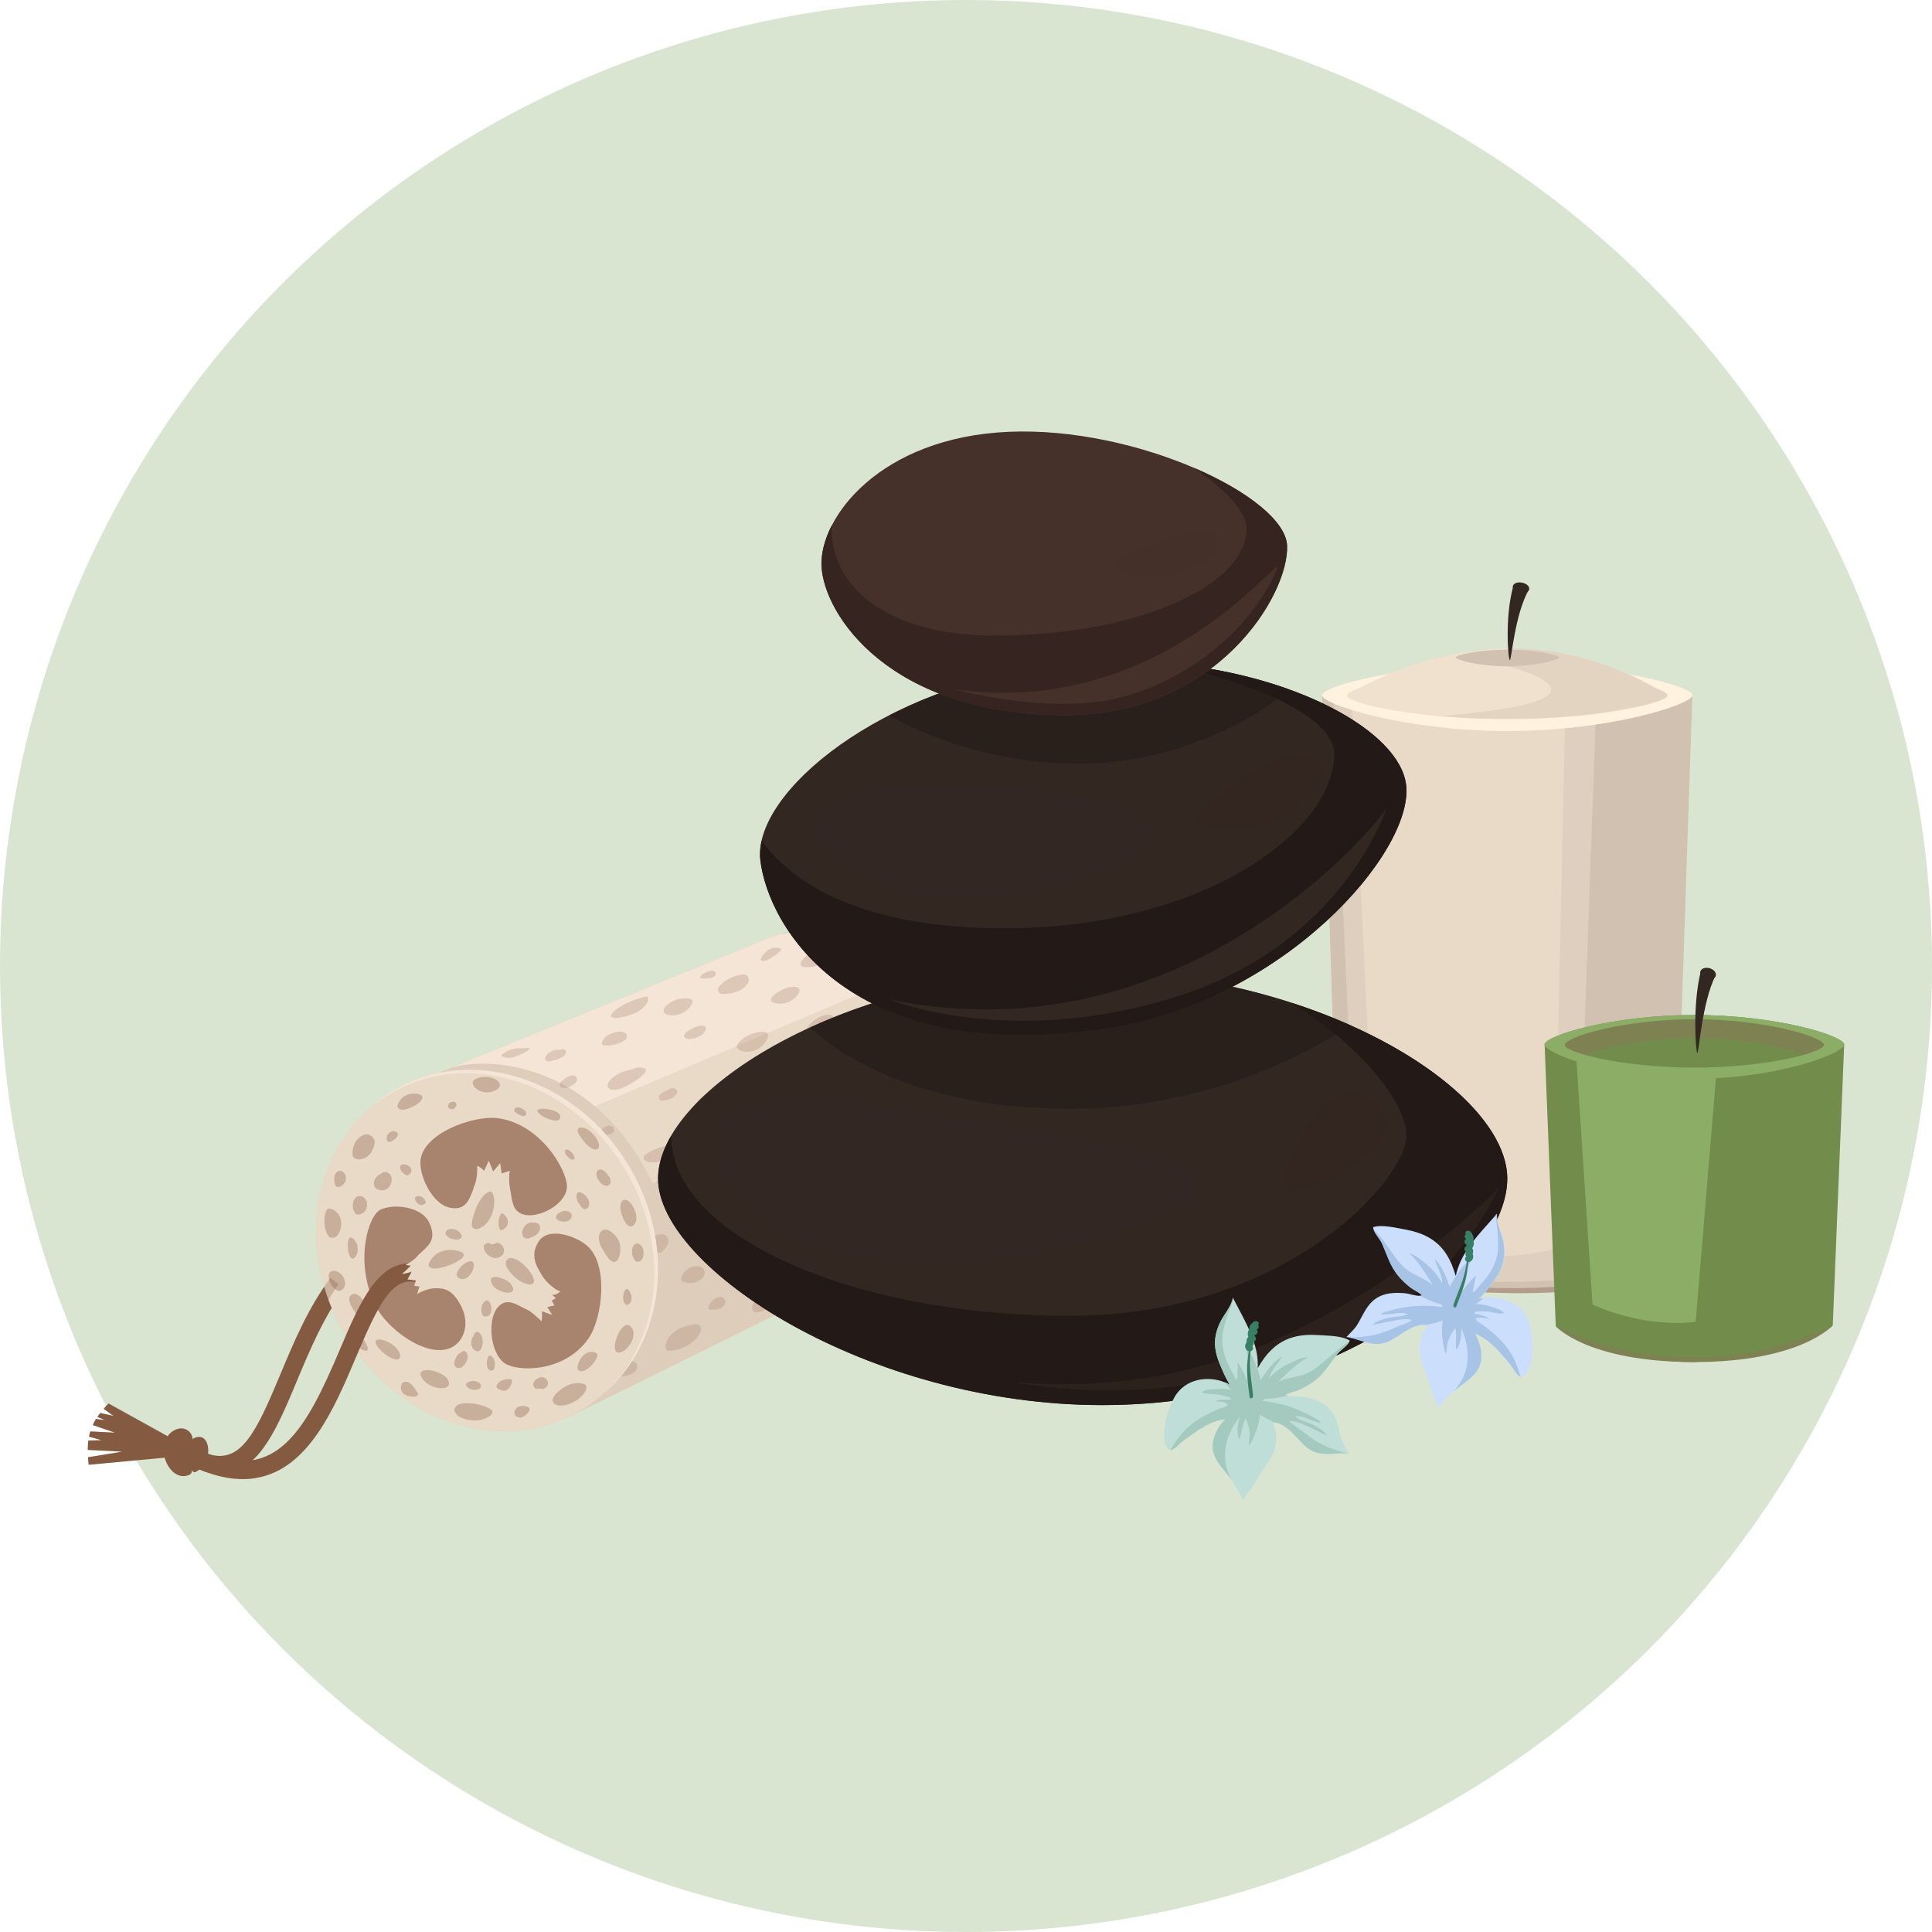 <?xml version="1.0" encoding="UTF-8"?>
<svg xmlns="http://www.w3.org/2000/svg" viewBox="0 0 220 220">
  <defs>
    <style>
      .cls-1, .cls-2, .cls-3 {
        opacity: .6;
      }

      .cls-1, .cls-4, .cls-3, .cls-5, .cls-6 {
        mix-blend-mode: screen;
      }

      .cls-1, .cls-7, .cls-5 {
        fill: #332722;
      }

      .cls-8 {
        fill: #a8846f;
      }

      .cls-2, .cls-9 {
        fill: #231a17;
      }

      .cls-10, .cls-11 {
        fill: #fff2de;
      }

      .cls-4, .cls-12 {
        fill: #845b41;
      }

      .cls-4, .cls-13, .cls-11 {
        opacity: .3;
      }

      .cls-14 {
        opacity: .5;
      }

      .cls-15 {
        fill: #e9dac8;
      }

      .cls-16 {
        fill: #ddcdba;
      }

      .cls-17 {
        isolation: isolate;
      }

      .cls-18 {
        fill: #c0ded8;
      }

      .cls-19 {
        fill: #8cad66;
      }

      .cls-20 {
        fill: #35241f;
      }

      .cls-21 {
        fill: #f4e5d7;
      }

      .cls-22, .cls-5, .cls-6 {
        opacity: .4;
      }

      .cls-23 {
        fill: #a4c9bf;
      }

      .cls-24 {
        fill: #7e8252;
      }

      .cls-25 {
        fill: #cbdffd;
      }

      .cls-3, .cls-6, .cls-26 {
        fill: #45312a;
      }

      .cls-27 {
        fill: #efe1ce;
      }

      .cls-28 {
        fill: #718c4b;
      }

      .cls-29 {
        fill: #d1c1b0;
      }

      .cls-30 {
        fill: #a7c3e5;
      }

      .cls-31 {
        fill: #d9e5d1;
      }

      .cls-32 {
        fill: #b29c8a;
      }

      .cls-33 {
        fill: #377f65;
      }
    </style>
  </defs>
  <g class="cls-17">
    <g id="Layer_2" data-name="Layer 2">
      <g id="_2" data-name="2">
        <g>
          <circle class="cls-31" cx="110" cy="110" r="110"/>
          <g>
            <g>
              <path class="cls-29" d="m192.71,79.16h-42.15s2.1,65.17,2.1,65.18c0,.62,7.84,2.75,18.94,2.75s18.71-2.08,18.92-2.73l2.19-65.2Z"/>
              <path class="cls-11" d="m151.88,79.78l2.87,64.31s10,2.88,24.66,1.51l2.32-64.54s-16.8,1.41-29.85-1.27Z"/>
              <path class="cls-27" d="m192.71,79.16c0,1.05-9.44,4.08-21.08,4.08s-21.08-3.03-21.08-4.08,9.44-3.53,21.08-3.53,21.08,2.48,21.08,3.53Z"/>
              <path class="cls-10" d="m171.63,75.63c-11.64,0-21.08,2.48-21.08,3.53s9.44,4.08,21.08,4.08,21.08-3.03,21.08-4.08-9.44-3.53-21.08-3.53Zm0,6.28c-10.08,0-18.24-1.8-18.24-2.71s8.17-3.06,18.24-3.06,18.24,2.15,18.24,3.06-8.17,2.71-18.24,2.71Z"/>
              <path class="cls-27" d="m153.39,79.2s8.13-5.36,18.58-5.36,17.9,5.36,17.9,5.36h-36.49Z"/>
              <g class="cls-22">
                <path class="cls-29" d="m189.88,79.2s.05-.26-.73-.57c-1.61-.74-7.93-4.79-17.17-4.79-.1,0-.19,0-.29,0l-.05,2.02s15.3,3.84-7.72,5.68c3.58.33,10.34.5,15.98-.07,3.65-.37,10.01-1.51,9.99-2.29Z"/>
              </g>
              <path class="cls-29" d="m177.52,74.86c0,.26-2.63,1.02-5.88,1.02s-5.88-.75-5.88-1.02,2.63-.88,5.88-.88,5.88.62,5.88.88Z"/>
              <g>
                <path class="cls-7" d="m174.07,67.18c-1.59,2.84-1.95,7.98-2.14,7.98s-.61-4.95.41-8.48l1.73.49Z"/>
                <path class="cls-7" d="m174.12,67.15c-.1.31-.59.47-1.1.35s-.84-.47-.74-.79.59-.47,1.1-.35c.51.12.84.47.74.79Z"/>
              </g>
              <path class="cls-11" d="m171.63,83.24c-7.39,0-13.89-1.22-17.65-2.38h0l2.87,60.02s9.96,3.82,20.04,1.39l1.31-59.35h0c-2.07.2-4.28.32-6.57.32Z"/>
              <path class="cls-32" d="m152.66,144.34s18.89,5.27,37.87,0c0,0-3.87,2.97-18.1,2.92-17.89-.3-19.77-2.92-19.77-2.92Z"/>
            </g>
            <g>
              <path class="cls-28" d="m210,118.95h-34.11s1.26,32.07,1.27,32.09c.28.26,6.77,4.07,15.76,4.07,12.6-.85,15.78-4.18,15.78-4.18l1.3-31.97Z"/>
              <path class="cls-28" d="m176.96,119.89l1.9,30.6s8.52,4.41,20.38,2.31l1.88-30.96s-13.6,2.17-24.16-1.95Z"/>
              <path class="cls-24" d="m210,118.95c0,1-7.64,3.89-17.06,3.89s-17.06-2.89-17.06-3.89,7.64-3.37,17.06-3.37,17.06,2.37,17.06,3.37Z"/>
              <path class="cls-28" d="m192.94,122.84c5.59,0,10.52-1.13,13.44-2.22-1.51-.96-6.94-2.42-13.44-2.42s-11.94,1.46-13.44,2.42c2.92,1.09,7.85,2.22,13.44,2.22Z"/>
              <path class="cls-19" d="m192.94,115.58c-9.42,0-17.06,2.37-17.06,3.37s7.64,3.89,17.06,3.89,17.06-2.89,17.06-3.89-7.64-3.37-17.06-3.37Zm0,5.99c-8.15,0-14.76-1.72-14.76-2.59s6.61-2.92,14.76-2.92,14.76,2.05,14.76,2.92-6.61,2.59-14.76,2.59Z"/>
              <path class="cls-28" d="m197.7,119.82c0,.25-2.13.97-4.76.97s-4.76-.72-4.76-.97,2.13-.84,4.76-.84,4.76.59,4.76.84Z"/>
              <path class="cls-7" d="m195.32,111.14c-1.52,3.11-1.86,8.75-2.04,8.75s-.58-5.42.39-9.29l1.65.54Z"/>
              <path class="cls-7" d="m195.38,111.11c-.09.34-.56.51-1.05.38-.48-.13-.8-.52-.71-.86.09-.34.56-.51,1.05-.38.48.13.8.52.71.86Z"/>
              <path class="cls-19" d="m179.52,120.86l1.82,27.68s5.41,2.7,11.75,1.98l2.31-27.75-15.88-1.91Z"/>
              <path class="cls-24" d="m177.16,151.03s14.68,8.02,31.54-.11c0,0-3.62,4.18-15.78,4.18s-15.76-4.07-15.76-4.07Z"/>
            </g>
            <g>
              <path class="cls-16" d="m110.44,115.36c-5.34-9.32-15.83-11.96-24.2-7.99-.64.25-40.76,16.51-42.04,17.29-8.71,5.36-10.82,17.73-4.73,27.63,5.79,9.41,16.9,13.2,25.46,8.97.64-.27,39.61-19.53,40.63-20.15,8.55-5.26,10.04-16.73,4.88-25.74Z"/>
              <path class="cls-15" d="m88.7,106.41c-.83.26-1.66.58-2.46.96-.41.16-22.62,9.2-34.8,14.2,4.85-1.43,16.52-.16,22.89,13.18l36.93-15.93s-4.75-15.54-22.57-12.41Z"/>
              <path class="cls-21" d="m88.7,106.41c-.83.26-1.66.58-2.46.96-.41.16-22.62,9.2-34.8,14.2,3.44-1.01,10.33-.66,16.31,4.4,11.07-4.7,25.76-10.94,37.43-15.89-3.49-2.88-8.76-5.03-16.48-3.67Z"/>
              <g class="cls-13">
                <path class="cls-8" d="m75.77,153.4c.13-1.6,1.71-2.35,3.14-2.58.42-.07.82-.09.91.48.1.62-1.12,2.14-3.03,2.46-.23.04-.57.1-.78.04-.1-.07-.21-.22-.24-.39Z"/>
                <path class="cls-8" d="m80.8,149.14c-.09-.03-.12-.11-.14-.19-.07-.4.66-1.16,1.19-1.24.56-.09.69.19.73.45.09.56-.47.87-1.02.96-.25.04-.51.04-.76.02Z"/>
                <path class="cls-8" d="m85.78,149.26c-.08-.06-.12-.14-.14-.23-.1-.62,1.04-2.17,2.17-2.36.65-.11,1.14.29,1.21.7.15.88-1.63,1.88-2.72,2.06-.05,0-.1.02-.15.02-.08.01-.26-.04-.37-.19Z"/>
                <path class="cls-8" d="m83.94,145.14c-.1-.59-.03-1.14.82-1.28.3-.05.63-.03.68.27.08.47-.64,1.07-.99,1.13-.18.03-.36-.02-.5-.12Z"/>
                <path class="cls-8" d="m77.59,145.82c-.13-.77.73-1.51,1.46-1.63.49-.08,1.1.1,1.18.59.12.7-.65,1.19-1.33,1.3-.46.08-.94,0-1.31-.26Z"/>
                <path class="cls-8" d="m86.28,141.28c-.22-.37,1.25-1.23,2-1.36,1.89-.31-1.38,2.41-2,1.36Z"/>
                <path class="cls-8" d="m90.44,144.37c-.16-.95.72-1.58,1.58-1.73.64-.11,1.24-.08,1.34.56.07.41-.82,1.51-1.94,1.7-.07.01-.13.02-.2.02-.35-.03-.64-.24-.78-.56Z"/>
                <path class="cls-8" d="m96.2,143.5c-.24-.69,1.14-1.67,2.09-1.83.47-.08.51-.04.73.25.02.03.03.06.04.09.21,1.25-2.58,2.28-2.86,1.49Z"/>
                <path class="cls-8" d="m95.33,137.04c-.02-.11-.07-.22-.09-.33-.07-.43.44-1.15,1.64-1.35.7-.12,1.08-.21,1.19.45.05.3-.6,1.09-1.67,1.27-.36.06-.73.05-1.08-.05Z"/>
                <path class="cls-8" d="m101.57,139.27c.35-.64,1.02-1.14,1.75-1.27.9-.15,1.08.18,1.14.56.2,1.21-1.17,2.14-2.2,2.31-.58.1-1.31-.47-1.37-.79-.06-.35.29-.76.54-.8.04,0,.08,0,.13,0Z"/>
                <path class="cls-8" d="m97.69,139.02c.22-.5.67-.89,1.19-.98.19-.03.39-.01.45.37.05.32-.34.95-.92,1.05-.1.02-.2.02-.31,0-.18-.06-.37-.19-.42-.44Z"/>
                <path class="cls-8" d="m104.65,134.14c.29-.47.79-.81,1.33-.9.54-.09,1.24.07,1.33.63.11.65-.54,1.19-1.21,1.3-.81.14-1.45-.36-1.53-.85-.01-.06,0-.13.08-.18Z"/>
                <path class="cls-8" d="m106.57,136.9c.85-1.19,1.99-1.01,2.13-.18.09.53-.66,1.06-1.13,1.14-.43.07-.98-.18-1.05-.6-.02-.11,0-.23.05-.36Z"/>
                <path class="cls-8" d="m109.21,132.19c.37-.83,1.37-1,2.12-1.12.31-.05.38.16.43.42.15.93-.52,1.76-1.36,1.9-.8.13-1.03-.19-1.13-.81-.02-.13-.04-.26-.06-.38Z"/>
                <path class="cls-8" d="m91.33,137.62c-.06,0-.23-.07-.26-.2-.04-.26.27-.72.76-.8.14-.02.28-.03.4-.05.61-.1.92.75-.91,1.05Z"/>
                <path class="cls-8" d="m107.42,130.17c.12-.02.34.18.39.46.03.2.02.45-.66.56-.67.11-1.11-.79.27-1.02Z"/>
                <path class="cls-8" d="m99.51,132.52c.09-.84,1.04-1.3,1.78-1.42.67-.11,1.02.17,1.11.7.12.71-1.11,1.27-1.82,1.38-.53.09-.97.1-1.06-.42-.01-.08-.02-.16,0-.24Z"/>
                <path class="cls-8" d="m77.67,137.03c-.43.07-.81.5-.77.7.07.39.88.31,1.28.24.96-.16,1.4-.81,1.34-1.15-.05-.28-.6-.3-.88-.25-.34.06-.68.21-.96.45Z"/>
                <path class="cls-8" d="m86.96,133.74c-.42.07-.7.61-.65.91.08.46.6.43,1.07.35.95-.16,1.49-.86,1.44-1.12-.06-.38-.62-.39-1-.33-.28.05-.57.14-.86.19Z"/>
                <path class="cls-8" d="m95.35,128.47c1.48-.25,1.62,2.08-1.49,2.6-2.95.49-.79-2.22,1.49-2.6Z"/>
                <path class="cls-8" d="m104.77,125.73c.9-.15.47.82-.28.95-1.41.23-.42-.83.28-.95Z"/>
                <path class="cls-8" d="m112.22,122.74c.14.83-.69,1.38-1.51,1.52-.26.04-.52.05-.76.02-2.29-.71,2.03-3.04,2.28-1.54Z"/>
                <path class="cls-8" d="m105.54,121.29c-.18-.42.94-1.17,1.41-1.25.33-.05.56.18.62.51.11.65-1.69,1.51-2.02.75Z"/>
                <path class="cls-8" d="m97.42,123.02c-.31.26-1.04.66-.97,1.07.06.35.63.27.99.21.39-.06,1.51-.52,1.45-.86-.05-.29-.07-.61-.99-.46-.36.06-.72.19-1.01.47l.53-.43Z"/>
                <path class="cls-8" d="m87.52,127.32c-.33.28-.87.6-.78,1.12.07.45.62.43,1.06.35,1.93-.32,3.6-2.42.99-1.99-.45.07-.88.28-1.27.51Z"/>
                <path class="cls-8" d="m81.34,134.09c.28-.05,1.5-.58,1.46-.85-.24-1.46-3.85,1.25-1.46.85Z"/>
                <path class="cls-8" d="m74.76,130.81c-.43.15-1.54.65-1.47,1.09,0,.03.02.06.04.09.22.41,1.1.41,1.56.34.8-.13,2.33-.99,2.24-1.53-.07-.39-.93-.37-1.32-.3-.36.06-.71.18-1.05.31Z"/>
                <path class="cls-8" d="m79.14,126.32c-.54-.42,1.39-2.18,2.67-2.39.72-.12,1.22-.18,1.36.67.17,1.04-3.32,2.27-4.03,1.72Z"/>
                <path class="cls-8" d="m88.04,123.25c-.25-.47,1.13-1.21,1.79-1.32.57-.09.67.11.7.3.18,1.06-2.25,1.49-2.49,1.03Z"/>
                <path class="cls-8" d="m97.6,118.46c-.45-.96,1.53-1.8,2.62-1.98.57-.09,1.67-.06,1.76.51.12.74-.68,1.89-2.36,2.17-.75.13-1.51-.03-2.02-.7Z"/>
                <path class="cls-8" d="m104.43,112.42c.52-.09,1.26,0,1.35.51.07.45-.91.97-1.43,1.05-1.64.27-1.9-1.23.08-1.56Z"/>
                <path class="cls-8" d="m93.96,115.59c1.84-.31,1.02,1.75-.72,2.04-2.88.48-.61-1.82.72-2.04Z"/>
                <path class="cls-8" d="m97.6,111.79c-.08-.49,1.3-1.01,1.79-1.09.55-.09,1.03.02,1.12.53,0,.02,0,.05,0,.07.02.59-.92,1.21-1.78,1.36-.58.1-1.02-.06-1.13-.72,0-.05,0-.1,0-.15Z"/>
                <path class="cls-8" d="m99.06,107.69c-1.35.22-1.84,1.23-1.07,1.1.32-.05.65-.08.96-.13.59-.1,1.37-.35,1.27-.95-.04-.22-.5-.19-.72-.15-.15.03-.3.07-.44.13Z"/>
                <path class="cls-8" d="m84.08,119.51c-.08-.11-.16-.22-.18-.33-.05-.31.86-1.37,2.42-1.63.45-.08,1.05-.18,1.13.28.09.56-.74,1.71-1.97,1.91-.47.08-.96.02-1.4-.23Z"/>
                <path class="cls-8" d="m76.35,123.96c-.48.29-1.42.49-1.32,1.11.06.35.45.27.8.21.91-.15,1.33-.75,1.29-1-.05-.29-.45-.4-.64-.37-.04,0-.09.02-.13.05Z"/>
                <path class="cls-8" d="m72.05,121.76c-2.07.34-2.94,1.47-2.87,1.9.08.48.68.48,1.16.4.88-.15,3.29-1.66,3.2-2.2-.05-.32-.74-.33-1.06-.28-.16.03-.31.08-.44.17Z"/>
                <path class="cls-8" d="m80.36,117.05c.06.37-.39,1.03-1.5,1.22-.15.03-.31.04-.45.05-1.86-.29,1.79-2.24,1.95-1.27Z"/>
                <path class="cls-8" d="m89.94,112.4c2.12-.35.81,1.61-.64,1.85-.28.05-.58.05-.87,0-1.76-.28.5-1.68,1.51-1.85Z"/>
                <path class="cls-8" d="m92.67,108.4c-.89.15-2.87,2.14-.06,1.67,1.37-.23,2.63-2.1.06-1.67Z"/>
                <path class="cls-8" d="m81.73,112.54c.62-.87,1.65-1.39,2.65-1.55.36-.06.78-.1.89.56.07.4-.61,1.31-2.02,1.55-.79.13-1.41.22-1.51-.37,0-.06-.01-.12,0-.18Z"/>
                <path class="cls-8" d="m86.72,109.39c.35.3,1.92-.77,2.24-1.21.01-.02.02-.04.01-.05-.04-.23-.75-.23-.99-.19-.51.08-1.63,1.15-1.27,1.46Z"/>
                <path class="cls-8" d="m110.09,115.87c-.52-.04-.89.53-.79,1.09.04.23.32.28.56.24.62-.1.85-.45.82-.66,0,0-.06-.63-.58-.67Z"/>
                <path class="cls-8" d="m68.86,119.04c-.67.11-.29-1.26,1.41-1.54.44-.07,1.05,0,1.12.44.11.65-1.17.98-1.82,1.09-.23.04-.46.05-.71,0Z"/>
                <path class="cls-8" d="m77.52,113.71c.31-.05,1.29-.08,1.34.23.08.46-.71,1.46-1.87,1.65-.24.04-.49.04-.74,0-1.6-.25-.13-1.65,1.27-1.88Z"/>
                <path class="cls-8" d="m63.65,119.57c-.13-.03-.27-.02-.41,0-.59.1-1.22.57-1.15,1,.05.29.27.32.56.27.64-.11,1.92-.5,1.81-1.13-.03-.15-.18-.28-.41-.25-.14.02-.27.09-.4.11Z"/>
                <path class="cls-8" d="m73.58,113.47c-3.24.73-5.32,2.79-3.01,2.41,2.47-.41,3.33-1.66,3.24-2.21-.02-.1-.08-.18-.24-.2Z"/>
                <path class="cls-8" d="m80.8,111.37c.38-.06.74-.22.69-.54-.17-1.01-3.35.98-.69.54Z"/>
                <path class="cls-8" d="m59.76,119.36c-.4-.01-.79,0-1.17.05-.37.06-1.51.53-1.46.81,0,.03.02.05.05.08.37.17.74.19,1.09.13.89-.15,3.02-1.33,1.49-1.07Z"/>
                <path class="cls-8" d="m111.86,127.04c-.94.16-1.35.71-1.32.91.04.25.48.28.74.24.69-.12,1.02-.6.97-.95-.03-.16-.28-.24-.34-.23-.02,0-.03.01-.05.03Z"/>
                <path class="cls-8" d="m83.51,138.08c-.84.14-1.24.63-1.19.96.05.3.68.29.98.24.58-.1,1.3-.44,1.2-1.02-.04-.27-.22-.35-.48-.31-.17.03-.35.1-.51.13Z"/>
                <path class="cls-8" d="m100.31,126.56c-.46.34-1.31.56-1.22,1.14.09.53.38.59.89.5.98-.16,1.59-.93,1.55-1.23-.02-.12-.1-.23-.18-.33-.29-.21-.71-.14-1.04-.08Z"/>
                <path class="cls-8" d="m105.77,117.99c.5-.08,1.34-.65,1.24-1.27,0-.06-.03-.11-.06-.16-1.1-.78-2.96,1.72-1.18,1.43Z"/>
                <path class="cls-8" d="m74.62,140.73c.11-.09.22-.13.34-.15.59-.1,1.05,0,1.15.62.09.55-.45,1.09-.89,1.43-.02.01-.04.02-.07.03-.37.06-.57-.4-.63-.76-.06-.37,0-.79.1-1.17Z"/>
                <path class="cls-8" d="m71.37,155.19c.12-.07.25-.12.38-.14.34-.06.73.05.79.41.2,1.22-1.83,1.27-1.83,1.27,0-.03-.02-.06-.02-.09-.09-.52.25-1.1.68-1.44Z"/>
                <path class="cls-8" d="m68.42,128.89c.11-.41.45-.63.81-.69.42-.07.66.12.71.47.05.32-.37.49-.66.54-.34.06-.63-.15-.86-.32Z"/>
                <path class="cls-8" d="m63.95,123.11c.37-.27.69-.58,1.13-.65.3-.05.58.07.64.4.07.43-.77.94-1.21,1.01-.25.04-.71.04-.75-.21-.02-.11,0-.24,0-.35.04-.12.15-.14.19-.2Z"/>
              </g>
              <g>
                <path class="cls-12" d="m25.92,167.76c-.84.14-1.76.07-2.79-.25l.61-1.93c3.71,1.16,5.45-2.5,8.19-9.08,1.5-3.59,3.2-7.66,5.71-10.97l1.61,1.22c-2.35,3.1-4,7.05-5.45,10.52-2.11,5.05-4.12,9.87-7.87,10.49Z"/>
                <ellipse class="cls-15" cx="55.24" cy="142.59" rx="18.51" ry="21.06" transform="translate(-66.54 50.1) rotate(-31.61)"/>
                <path class="cls-8" d="m51.21,137.52c-1.95-.42-3.38-3.41-3.34-5.18.07-3.24,6.08-5.41,8.89-5,4.94.72,7.83,6.02,7.8,7.78-.04,1.92-2.93,3.5-4.65,3.24-2.73-.42-.66-4.1-3.52-4.78-3.32-.79-1.73,4.68-5.17,3.94Z"/>
                <path class="cls-8" d="m61.36,141.34c1.06-1.6,4.02-.7,5.42.45,2.58,2.1,1.82,8.26.28,10.55-2.71,4.02-8.32,3.94-9.72,2.8-1.53-1.24-1.78-4.72-.8-6.09,1.76-2.43,3.78,1.83,5.57-.33,2.07-2.51-2.81-4.26-.75-7.37Z"/>
                <path class="cls-8" d="m52.57,148.87c.94,1.92.25,3.93-1.22,4.6-2.71,1.24-7.27-2.09-8.62-4.84-2.38-4.84-.85-10.23.63-10.9,1.6-.73,4.65-.27,5.48,1.42,1.7,3.47-2.75,3.05-1.59,5.97,1.35,3.38,3.27-.43,5.33,3.75Z"/>
                <path class="cls-15" d="m54.33,132.75s.11,1.55-.42,2.54l4.27.8s-.35-1.66-.13-2.78l-.93.32-.16-1.18-.81.94-.49-1.22-.54,1.17s-.22-.36-.8-.59Z"/>
                <path class="cls-15" d="m61.79,145.39s1.06,1.41,2.03,1.66c0,0-.44.45-.95.4l.42.37-.47.29.33.54-.83.18.56.91-1.17-.43s.05.56-.03,1.16c0,0-1.26-1.24-1.93-1.52l2.04-3.57Z"/>
                <g class="cls-14">
                  <path class="cls-8" d="m40.15,131.58c-.1-.96.32-1.81.99-2.22.55-.34,1.09-.25,1.48.38.19.31-.12,1.55-.9,2.03-.82.5-1.52.17-1.57-.19Z"/>
                  <path class="cls-8" d="m44.04,129.78c-.05-.39.11-.68.38-.85.32-.2.52-.16.81.04.02.02.04.04.05.06.17.28-.26.67-.51.83-.48.29-.7.16-.73-.08Z"/>
                  <path class="cls-8" d="m45.25,125.94c.1-.48.43-.89.85-1.14,1-.62,3.2-.18,1.17,1.07-.63.39-1.91.85-2.02.08Z"/>
                  <path class="cls-8" d="m51.21,126.25c-.07-.02-.12-.07-.15-.12-.12-.2.06-.51.19-.59.03-.02.05-.03.09-.03.23-.04.43-.16.63.16,0,.01,0,.02,0,.04.04.25-.09.42-.3.55-.09.06-.19.08-.31.04l-.14-.05Z"/>
                  <path class="cls-8" d="m54.08,122.91c.72-.44,2.29-.39,2.76.38.21.33,0,.62-.3.8-1.57.97-3.39-.61-2.46-1.18Z"/>
                  <path class="cls-8" d="m58.61,126.56c-.09-.15-.04-.33.09-.41.29-.18.95.09,1.16.44.11.18.09.35-.1.47-.25.15-1.04-.33-1.15-.49Z"/>
                  <path class="cls-8" d="m63.67,127.52c-.58.36-2.5-.55-2.47-1.06.03-.51,3.29-.06,2.47,1.06Z"/>
                  <path class="cls-8" d="m64.72,131.75s0,0,0,0c-.11-.08-.22-.17-.29-.29-.11-.17-.15-.45,0-.54.24-.15.71.31.86.56.45.74-.34.67-.57.29Z"/>
                  <path class="cls-8" d="m65.94,129.2c-.71-1.15.99-1.16,2,.47.87,1.42-.45,2.03-2-.47Z"/>
                  <path class="cls-8" d="m68.31,133.15c.59-.02,1.7,1.37,1.01,1.8-.8.49-2.05-1.5-1.01-1.8Z"/>
                  <path class="cls-8" d="m65.85,136.93c-.33-.53-.2-1.06-.03-1.16.02-.01.04-.02.06-.02.96.09,1.64,1.45.93,1.88-.39.24-.66-.21-.96-.7Z"/>
                  <path class="cls-8" d="m70.94,136.69s.03-.02.04-.02c.36-.18.76.17,1.05.64.64,1.05.51,1.98.03,2.28-.06.04-.13.07-.21.08-.76.03-1.7-2.5-.92-2.98Z"/>
                  <path class="cls-8" d="m72.2,143.38c-.34-.55-.36-1.41.14-1.73.3-.18.62.07.81.39.24.38.2,1.29-.24,1.56-.07.05-.16.08-.26.09-.17.03-.32-.1-.45-.31Z"/>
                  <path class="cls-8" d="m68.61,142.26c-.65-1.06-.44-1.9-.05-2.14.6-.37,1.39.31,1.81.99.53.87.21,2.25-.21,2.51-.51.31-.92-.33-1.55-1.35Z"/>
                  <path class="cls-8" d="m71.68,147.01c.67,1.09-.21,1.98-.58,1.38-.37-.6.05-2.24.58-1.38Z"/>
                  <path class="cls-8" d="m71.97,151.25c.53.86-.25,2.15-.92,2.56-2.3,1.41-.24-4.45.92-2.56Z"/>
                  <path class="cls-8" d="m65.79,155.91c-.15-.25.16-1.31.92-1.78.35-.21.75-.27,1.17-.06.76.23-1.44,2.89-2.09,1.84Z"/>
                  <path class="cls-8" d="m63,159.71c-.38-.62.78-1.47,1.33-1.8,1.06-.65,2.23-.42,2.4-.15.06.1.06.27.04.41-.62,1.61-3.25,2.38-3.76,1.55Z"/>
                  <path class="cls-8" d="m61.71,158.17c-.42-.2-.61.25-.93-.28-.21-.34.08-.71.39-.9.97-.59,1.68.59.9,1.07-.11.07-.23.1-.36.11Z"/>
                  <path class="cls-8" d="m59.52,161.36c-.26.16-.72.01-.84-.18-.21-.34-.06-.74.25-.93.36-.22.87-.21,1.27.02.03.02.05.05.06.08.07.12.04.24,0,.33-.18.33-.47.51-.75.68Z"/>
                  <path class="cls-8" d="m57.74,158.25s-.06.05-.09.07c-.26.16-.97-.11-1.1-.32-.02-.04-.03-.08-.02-.12.06-.27.23-.47.45-.6.34-.21.82-.27,1.25-.22.02.01.04.03.05.06.16.26-.23.95-.46,1.09-.03.02-.06.03-.09.05Z"/>
                  <path class="cls-8" d="m55.7,161.28s-.08.05-.12.08c-1.29.79-3.28.23-3.64-.36-.06-.1-.12-.21-.18-.32-.13-.21.15-.56.32-.67.94-.58,3.59.04,3.97.67.01.02.02.05.03.07-.03.2-.12.39-.28.49-.03.02-.07.04-.11.05Z"/>
                  <path class="cls-8" d="m53.1,157.8c-.07-.12-.13-.19.19-.39.54-.33,1.24-.1,1.43.22.4.65-1.13.96-1.62.17Z"/>
                  <path class="cls-8" d="m48.05,156.92c-.21-.35-.28-.6.05-.81.03-.02.07-.04.11-.05,1.1-.21,2.45.47,2.75.97.91,1.49-2.01,1.36-2.92-.12Z"/>
                  <path class="cls-8" d="m47.25,159.03c-2.72.2-1.51-3.37.14-.69.27.44.35.56-.14.69Z"/>
                  <path class="cls-8" d="m42.9,152.58c.36-.22,1.88.27,2.45,1.21.28.45.27.66.1.96-.78.48-3.27-1.73-2.56-2.17Z"/>
                  <path class="cls-8" d="m40.29,152.78c-.18-.29-.42-.77-.17-.93.22-.14.96.15,1.4.85,1.08,1.75-.54,1.19-1.23.07Z"/>
                  <path class="cls-8" d="m41.46,150.78c-.35-.43-.87-1.05-1.24-1.66-.44-.71-.67-1.4-.18-1.7.54-.33,1.12.29,1.5.9.8,1.31.56,2.07.02,2.4-.03.02-.07.04-.11.06Z"/>
                  <path class="cls-8" d="m38.48,147c-.32-.15-.58-.41-.76-.7-.29-.47-.46-1.26-.05-1.51.37-.23,1.04.01,1.4.59.33.54.31,1.24-.15,1.52-.12.08-.27.11-.45.1Z"/>
                  <path class="cls-8" d="m40.62,141.57c.12.19.16.91,0,1.31-1.13,2.07-1.58-3.88,0-1.31Z"/>
                  <path class="cls-8" d="m37.51,140.88c-.07-.09-.14-.18-.2-.27-.63-1.02-.35-2.74-.01-2.94.03-.02.06-.03.09-.03.49-.03.94.29,1.21.73.54.87.15,2.16-.37,2.48-.19.12-.43.15-.72.04Z"/>
                  <path class="cls-8" d="m40.19,137.54c-.05-.47.04-1.02.4-1.24.33-.2.79-.12,1.05.29.29.47.2,1.23-.35,1.56-.22.14-.59.26-.83.04-.13-.21-.26-.43-.27-.65Z"/>
                  <path class="cls-8" d="m38.21,135.06c-.21-.53-.24-1.36.21-1.64.33-.2.63-.09.84.25.33.54.05,1.1-.37,1.36-.12.08-.26.13-.4.15-.05.03-.16-.05-.27-.13Z"/>
                  <path class="cls-8" d="m42.63,135.08c-.2-.62.17-1.09.63-1.38.58-.36.79-.3,1.12,0,.03.02.06.06.08.09.46.75-.24,2.31-1.67,1.55-.03-.05-.1-.16-.16-.27Z"/>
                  <path class="cls-8" d="m46.47,133.82c-.24.07-.6-.21-.75-.45-.8-1.29,1.6-.81,1.05.19-.09.06-.2.2-.3.26Z"/>
                  <path class="cls-8" d="m48.3,137.12c-.29.18-.67.11-.92-.3-.12-.2-.21-.43-.04-.54.68-.42,1.51.73.96.84Z"/>
                  <path class="cls-8" d="m53.86,139.83s-.06-.07-.08-.11c-.26-.42.53-3.18,1.64-3.86.48-.29.52-.22.66.02.49.79.11,3.04-1.16,3.83-.16.1-.34.18-.53.24-.14.09-.37-.07-.53-.12Z"/>
                  <path class="cls-8" d="m57.08,138.2c.18-.11.48.23.61.43.26.42.21,1.02-.38,1.38-.76.47-.61-1.58-.22-1.81Z"/>
                  <path class="cls-8" d="m60.49,145.02c-.53-.86-2.05-2.24-2.74-1.61-.22.28-.2.65.04,1.04,1.23,2,3.94,2.59,2.7.57Z"/>
                  <path class="cls-8" d="m58.26,146.32c-.53-.86-3.13-1.55-2.15.04.54.88,3.01,1.35,2.15-.04Z"/>
                  <path class="cls-8" d="m52.14,145.46s-.05-.05-.07-.08c-.28-.45.46-1.27.87-1.52,2.01-1.24.68,2.71-.81,1.6Z"/>
                  <path class="cls-8" d="m52.69,143.2c-.2.17-.42.33-.65.47-.57.35-2.79,1.19-3.18.55-.25-.4.57-1.27.95-1.5.8-.49,1.89-.52,2.85-.09.03.02.06.06.08.09.05.09.08.2.07.26-.01.08-.11.14-.12.22Z"/>
                  <path class="cls-8" d="m50.78,140.61c-.12-.19,0-.47.15-.56.36-.22,1.19-.14,1.56.47.03.05.06.11.08.17.1.71-1.41.54-1.79-.08Z"/>
                  <path class="cls-8" d="m55.26,141.66c-.19.12-.26.5-.04.85.38.62,1.14.97,1.76.59.46-.28.53-.76.27-1.17-.22-.35-.64-.48-.73-.42-.9.55-.5-.31-1.25.15Z"/>
                  <path class="cls-8" d="m60,139.37c.39-.24,1.18-.27,1.43.14.17.27.08.84-.49,1.19-1.77,1.09-1.78-.8-.93-1.32Z"/>
                  <path class="cls-8" d="m63.69,138.1c.65-.4,1.17-.19,1.36.12.18.29-.04.61-.29.76-.68.42-2.15-.21-1.07-.87Z"/>
                  <path class="cls-8" d="m55.04,149.87c.97.3,1.11-.95.72-1.57-.02-.03-.04-.06-.06-.09-.37-.6-1.34.75-.66,1.66Z"/>
                  <path class="cls-8" d="m54.08,151.79c-.32.49-.59,1.18-.29,1.68.15.24.52.53.77.37.38-.23.61-1.19.18-1.88-.16-.26-.33-.41-.6-.24-.03.02-.05.04-.07.06Z"/>
                  <path class="cls-8" d="m52.53,154c-.06.04-.16.07-.24.11-.23.14-.74,1.03-.52,1.4.15.24.49.39.8.19.38-.23.92-1.08.59-1.62-.15-.24-.31-.31-.53-.18-.04.03-.08.06-.11.09Z"/>
                  <path class="cls-8" d="m56.2,155.97c.16-.1.22-.91.02-1.25-.89-1.45-1.19,1.96-.02,1.25Z"/>
                </g>
                <path class="cls-21" d="m71.46,132.51c-6.09-9.9-18.09-13.59-26.8-8.23-.85.52-1.64,1.12-2.36,1.77.6-.5,1.23-.96,1.91-1.38,8.71-5.36,20.71-1.67,26.8,8.23,5.5,8.94,4.31,19.88-2.37,25.87,7.07-5.89,8.44-17.12,2.82-26.26Z"/>
                <path class="cls-4" d="m31.92,156.49c-2.75,6.58-4.48,10.25-8.19,9.08l-.27.87c.82.19,1.57.23,2.26.12,3.75-.62,5.77-5.44,7.87-10.49,1.35-3.23,2.87-6.85,4.97-9.84l-.93-.71c-2.51,3.31-4.21,7.38-5.71,10.97Z"/>
                <path class="cls-12" d="m29.15,168.31c-1.87.31-4.04.04-6.59-1.03l.78-1.87c8.19,3.43,11.52-2.67,15.33-11.66,2.46-5.8,4.78-11.27,9.64-9.56l-.67,1.91c-2.92-1.02-4.6,2.54-7.1,8.44-2.47,5.84-5.41,12.77-11.39,13.76Z"/>
                <path class="cls-4" d="m38.68,153.76c-3.81,8.99-7.13,15.09-15.33,11.66l-.38.9c2.29.86,4.26,1.08,5.98.79,5.98-.99,8.91-7.92,11.39-13.76,2.5-5.9,4.18-9.47,7.1-8.44l.31-.88c-4.48-1.11-6.72,4.16-9.08,9.73Z"/>
                <path class="cls-15" d="m47.5,147.36s1.24-.85,2.68-.64l-2.38-3.87s-.7.7-1.62,1.2c0,0,.47.08.58.05.11-.03-.99.98-.99.98,0,0,.91-.15,1.06-.28s-.43.89-.43.89l.95.12-.18.6.61.1s-.12.22-.28.87Z"/>
                <g>
                  <path class="cls-12" d="m12.37,159.81c-.21.21-.4.41-.57.62l1.14.81-1.53-.34c-.12.15-.23.3-.33.45l.85.36-1-.13c-.14.23-.27.46-.37.7l2.52.86-2.8-.14c-.06.19-.11.39-.15.6l1.43.4-1.5.04c-.04.34-.07.69-.07,1.07l3.9.19-3.87.64c.02.28.04.56.07.86l9.27-.87.32-2.05-7.31-4.05Z"/>
                  <path class="cls-4" d="m12.37,159.81c-.21.21-.22.21-.4.41l2.08,1.3-2.64-.63c-.12.15-.13.15-.23.3l1.6.67-1.84-.29c-.14.23-.16.23-.27.46l3.27,1.15-3.65-.19c-.06.19-.07.19-.11.39l2.29.61-2.4.02c-.04.34-.07.31-.07.69l5.15.51-5.13.7c.02.28,0,.26.04.56l9.39-1.14.23-1.48-7.31-4.05Z"/>
                  <polygon class="cls-12" points="18.75 165.25 15.91 165.09 17.9 164.76 15.24 164.08 18.17 164.28 16.36 163.35 18.39 163.92 17.68 163.27 19.17 163.91 18.75 165.25"/>
                </g>
                <g>
                  <path class="cls-12" d="m21.14,168.07c-1.28.21-2.26-1.17-2.46-2.42-.27-1.6.62-2.79,1.74-2.98.78-.13,1.39.43,1.49,1.01.11.67-.36.12.57-.04.7-.12,1.09.42,1.2,1.11.18,1.08-.37,2.4-1.44,2.88-.23.1-.42-.25-.42-.25,0,0,.24.53-.67.68Z"/>
                  <path class="cls-4" d="m18.97,165.29c-.14-1.23.53-2.15,1.11-2.24.4-.07.63.15.69.54.32,1.92-1.44,4.91-1.8,1.7Z"/>
                  <path class="cls-4" d="m22.22,166.26c-.3-.4,0-2.21.48-2.29.03,0,.05,0,.08,0,.2.03.28.28.31.48.14.83-.57,2.22-.87,1.82Z"/>
                </g>
              </g>
            </g>
            <g>
              <path class="cls-7" d="m171.63,134.21c0,10.13-19.42,25.79-46.12,25.79s-50.58-15.65-50.58-25.79,21.65-23.72,48.35-23.72,48.35,13.59,48.35,23.72Z"/>
              <path class="cls-2" d="m92.23,117c4.3,4.04,13.91,9.27,29.57,9.27,13.8,0,25.26-5.05,31.97-9.53-8.32-3.71-18.92-6.26-30.48-6.26s-22.65,2.67-31.05,6.52Z"/>
              <path class="cls-9" d="m147.13,114.21c8.24,5.18,13.03,11.57,13.03,15.12,0,4.88-13.62,20.5-38.36,20.5s-45.37-9.1-45.37-20.5c-.97,1.67-1.49,3.31-1.49,4.88,0,10.13,23.88,25.79,50.58,25.79s46.12-15.65,46.12-25.79c0-6.84-9.88-15.25-24.51-20Z"/>
              <path class="cls-1" d="m136.34,135.24c-.81,4.12-24.17,10.37-39.18,7.56-9.34-1.75-16.68-9.43-15.87-13.55.81-4.12,11.83-4.67,21.16-2.83,9.32,1.84,34.7,4.7,33.89,8.82Z"/>
              <path class="cls-5" d="m153.48,133.26c-3.19,1.96-6.37,2.57-7.12,1.37-.74-1.21,2.58-7.7,5.77-9.66,3.19-1.96,10.5,2.66,1.34,8.29Z"/>
              <path class="cls-1" d="m170.7,135.24s-7.3,7.68-19.22,14.22c-8.6,4.72-19.69,9.23-35.95,7.93,0,0,19.65,4.22,38.72-5.5,6.58-3.43,12.54-8.69,16.45-16.65Z"/>
              <path class="cls-7" d="m160.12,89.39c.88,7.59-13.9,24.63-34.11,27.71-29.26,4.46-38.55-11.58-39.43-19.17-.88-7.59,13.67-19.88,33.97-22.24,20.31-2.36,38.68,6.1,39.56,13.7Z"/>
              <path class="cls-9" d="m160.12,89.39c-.71-6.1-12.71-12.76-27.93-13.92,11.71,2.43,19.74,6.46,19.74,10.41,0,8.61-14.7,19.82-37.57,19.82-15.2,0-23.66-4.46-27.63-9.98-.17.77-.23,1.51-.15,2.22.88,7.59,10.17,23.63,39.43,19.17,20.21-3.08,34.99-20.11,34.11-27.71Z"/>
              <path class="cls-2" d="m121.3,81.44c-5.81,0-10.56-.97-14.38-2.48-2.02.75-3.91,1.59-5.68,2.5,4.69,2.71,12.63,5.51,21.68,5.51,10.69,0,19.81-4.9,23.88-8.46-2.71-.98-5.73-1.78-8.97-2.34-4.05,3.03-9.54,5.27-16.52,5.27Z"/>
              <path class="cls-1" d="m131.38,94.7c0,3.33-12.11,7.44-22.65,7.44s-17.97-7.99-15.19-9.82c10.23-6.71,37.83-.6,37.83,2.38Z"/>
              <path class="cls-5" d="m146.26,92.8c-2.51,1.9-9.1,2.09-9.9.77-.8-1.31,5.14-4.96,7.83-6.6,4.08-2.49,10.91-.84,2.07,5.83Z"/>
              <path class="cls-7" d="m101.23,113.8s13.76,5.7,32.79-.33,23.86-21.45,23.86-21.45c-1.93,3.09-23.91,28.59-56.66,21.78Z"/>
              <path class="cls-26" d="m146.57,62.13c.24,5.53-7.91,19.31-25.27,19.31-20.02,0-27.5-11.47-27.74-16.99-.24-5.53,6.66-14.64,21.3-15.28,14.64-.64,31.47,7.44,31.71,12.96Z"/>
              <path class="cls-20" d="m135.92,53.25c3.76,2.54,6.04,5.17,6.04,6.9,0,6.67-12.8,12.23-28.6,12.23-12.4,0-18.68-5.56-18.68-12.23,0-.1.02-.21.02-.31-.83,1.63-1.22,3.23-1.16,4.6.24,5.53,7.73,16.99,27.74,16.99,17.36,0,25.51-13.79,25.27-19.31-.12-2.79-4.48-6.23-10.65-8.87Z"/>
              <path class="cls-3" d="m120.06,66.36c-.31,2.96-10.25,2.63-14.94.73-11.8-4.78-3.86-16.2,7.06-11.35,4.63,2.05,7.98,9.7,7.89,10.62Z"/>
              <path class="cls-6" d="m138.72,61.44c.4,1.12-1.3,2.75-3.79,3.62s-7.57.72-7.97-.41,4.05-2.79,6.54-3.67,4.82-.67,5.22.45Z"/>
              <path class="cls-26" d="m108.65,78.48s8.49,2.42,16.36,1.43,16.8-6.88,20.33-14.94c1.61-3.66-12.12,17.02-36.7,13.51Z"/>
            </g>
            <g>
              <g>
                <path class="cls-25" d="m153.34,152.25s.09.02.13.02c0,0,.01,0,.02,0,.68.12,1.33.37,1.98.55.85.24,1.7.35,2.62-.06,1.31-.6,2.48-1.86,4.01-1.91.14,0,.23.01.29.04.26.14-.21.59-.34.89-.29.64-.42,1.36-.39,2.07.03.74.27,1.43.55,2.11.28.69.48,1.39.71,2.11.24.75.67,1.49.77,2.27.61-.67,1.18-1.34,1.86-1.93.01,0,.02-.02.02-.03.05-.04.1-.08.15-.12,1.19-.98,2.77-1.77,2.95-3.46.12-1.1-.22-2.07-.71-2.99-.08-.15-.16-.29-.25-.44.05.03.1.07.15.1.19.13.37.27.55.41.27.2.53.41.78.62.67.56,1.29,1.16,1.88,1.79,0,0,.01,0,.02.02.33.35.64.71.93,1.08.34.42.71,1.25,1.15,1.37h0c.18.05.37-.02.57-.29,1-1.34.85-3.9.5-5.42-.5-2.23-2.58-3.4-4.79-3.3-.17,0-.34.02-.49.06-.19.03-.36.07-.54.12.66-.67,1.24-1.44,1.73-2.1,1.09-1.49,1.43-2.89,1.01-4.7-.21-.89-.79-1.98-.69-2.92-.03.04-.07.08-.11.12-1.42,1.64-3.1,3.29-4.02,5.27-.25.54-.45,1.12-.57,1.72-.25-.88-.58-1.73-1.05-2.47-1.1-1.75-2.8-2.51-4.79-2.86-.99-.18-2.55-.57-3.57-.25,0,.06.01.11.03.16.14.56.73,1.13.98,1.68.58,1.29.93,2.58,1.85,3.68.39.47.84.9,1.32,1.28.43.34,1.03.58,1.4.95-.06.03-.14.05-.22.06-.5.05-1.25-.24-1.68-.28-1.19-.11-2.4-.08-3.41.63-1.05.74-1.44,1.93-2.09,2.97-.33.53-.79.91-1.2,1.36Z"/>
                <path class="cls-30" d="m164.17,149.21c.08.03.17.07.24.1.06.02.12.04.18.05,0,0,.01,0,.02,0,.04.01.06.02.09.02.19.05.37.08.54.09.04,0,.09,0,.12,0,0,0,.01,0,.01,0h0c.26,0,.51-.04.77-.11.35-.09.7-.25,1.1-.44.3-.14.57-.29.83-.46.31-.19.59-.4.85-.65-.19.03-.36.07-.54.12.66-.67,1.24-1.44,1.73-2.1,1.09-1.49,1.43-2.89,1.01-4.7-.21-.89-.79-1.98-.69-2.92-.03.04-.07.08-.11.12,0,.3.04.59.08.87.13.99.22,2.04.17,3.04-.07,1.24-.59,2.36-1.36,3.31-.3.38-.63.75-.95,1.12-.15.17-.31.44-.54.47-.04-.25.07-.49.12-.73.09-.4.11-.81.29-1.19-.36.26-.68.65-.97.97-.31.34-.59.9-.99,1.1.27-1.26.82-2.47,1.28-3.68-.32.08-.61.32-.83.58-.42.5-.83,1.13-1.18,1.69-.14.22-.26.46-.38.7-.2.44-.38.9-.54,1.35-.07.2-.14.39-.21.57v.06s-.07.2-.07.2v.03s-.1.39-.1.39Z"/>
                <path class="cls-30" d="m164.36,149.41c0,.06.02.12.04.17h0s0,.03.01.03c.01.03.02.06.04.09.08.15.19.29.34.42.54.48,1.43.84,1.89,1.09.42.22.84.42,1.26.62.19.1.39.19.58.29.23.12.44.25.65.4.06.04.12.08.19.13.64.47,1.2,1.04,1.69,1.66,0,0,.01,0,.02.02.33.35.64.71.93,1.08.34.42.71,1.25,1.15,1.37-.03-.11-.06-.21-.09-.3-.35-1.18-.83-2.25-1.6-3.22-.71-.89-1.63-1.67-2.54-2.35-.24-.18-.79-.41-.88-.73.32-.3,1.09-.03,1.49-.05-.22-.19-.64-.3-.93-.39-.21-.07-.61-.08-.75-.26.29-.24.93-.15,1.29-.15.69,0,1.45.33,2.13.23-.2-.41-1.08-.63-1.49-.77-.55-.19-1.11-.28-1.68-.3h0c-.15,0-.29,0-.44,0-.47.02-1.53.02-1.79.57,0,0-.01,0,0,.01l-.34.08h-.02s-.33.08-.33.08l-.36.08-.19.04h-.02s-.18.05-.18.05h-.05Z"/>
                <path class="cls-30" d="m165.67,151.23c.31.7,0,1.71.16,2.46.47-.5.67-1.91.54-2.51.88,1.87,1.12,4.14.06,6.01-.23.42-.54.82-.87,1.21.05-.04.1-.08.15-.12,1.19-.98,2.77-1.77,2.95-3.46.12-1.1-.22-2.07-.71-2.99.19.1.39.19.58.29-.03-.08-.07-.15-.12-.23-.24-.43-.55-.83-.93-1.15l-1.3-1.37-.3-.31-.48-.5-.07-.08c-.12.1-.22.2-.31.31h0s0,0,0,.01c-.03.03-.06.06-.09.1-.11.14-.2.28-.28.43,0,0,0,.01,0,.01-.03.06-.05.1-.07.16-.03.06-.06.12-.08.18-.09.22-.15.44-.2.68-.24,1.24,0,2.66.28,3.75.24-.28.17-.98.29-1.34.16-.51.52-1.13.84-1.57Z"/>
                <path class="cls-30" d="m153.49,152.27c.68.12,1.33.37,1.98.55.85.24,1.7.35,2.62-.06,1.31-.6,2.48-1.86,4.01-1.91.14,0,.23.01.29.04.6-.15,1.29-.27,1.87-.51.19-.07.38-.17.54-.27.2-.14.38-.3.51-.49.01-.02.03-.04.04-.06h0s.03-.06.04-.09h0c.05-.1.09-.21.12-.33,0-.02.01-.04.01-.06.03,0,.05,0,.06,0-.01-.02-.03-.02-.06-.03-.07-.02-.18-.05-.3-.08-.01,0-.03,0-.04,0-.05,0-.1-.02-.15-.02-.05-.01-.1-.02-.14-.02-.2-.03-.41-.07-.61-.09,0,0-.02,0-.02,0-.24-.03-.48-.06-.72-.09-1.07-.1-2.11-.1-3.18.06-.82.12-1.66.29-2.46.54-.19.06-.57.13-.62.32.95.13,2.09-.4,3.02-.03-.61.34-1.52.26-2.2.43-.59.15-1.37.36-1.83.78.68-.06,1.36-.29,2.05-.39.65-.1,1.82-.43,2.45-.11-.62.4-1.46.61-2.13.92-.91.41-1.82.72-2.81.86-.73.1-1.55.19-2.33.15Z"/>
                <path class="cls-30" d="m165.01,148.8s-.02,0-.02,0c0,0,.01,0,0,.02.02.04.04.08.06.13.04.1.08.19.12.29.05.13.1.26.14.39,0,0,0,.01,0,.02l.03-.07.16-.42.03-.07v-.03s.02-.04.02-.04c-.18-.08-.36-.15-.55-.21Z"/>
                <path class="cls-30" d="m156.38,139.92c.14.56.73,1.13.98,1.68.58,1.29.93,2.58,1.85,3.68.39.47.84.9,1.32,1.28.43.34,1.03.58,1.4.95-.06.03-.14.05-.22.06.36.18.73.34,1.09.51.7.31,1.45.47,2.17.72-.49-1.1-1.21-2.13-2.22-2.78-1.05-.68-2.28-1.03-3.15-1.97-.83-.91-1.46-2.02-2.22-2.98-.31-.4-.65-.78-1.01-1.15Z"/>
                <path class="cls-30" d="m165.31,148.92c.26-.76-.04-1.79-.28-2.51-.33-.99-.85-2.3-1.64-3.03.19.88.88,1.78.82,2.7-.51-.82-1.03-1.51-1.79-2.12-.41-.33-1.33-1.18-1.91-1.19.93.8,1.65,1.99,2.3,3.01.54.84,1.01,1.71,1.34,2.66.12.35.35.83.25,1.21l.91-.72Z"/>
              </g>
              <path class="cls-33" d="m165.83,148.75c.51-1.28,1.05-2.6,1.24-3.97.05-.35.09-.71.13-1.07.02,0,.03,0,.05,0,.25-.02.45-.27.5-.51.02-.14,0-.29-.06-.42.06-.15.09-.31.04-.47-.02-.06-.05-.12-.08-.17.09-.14.15-.3.18-.45.02-.14,0-.29-.08-.42.01-.04.03-.07.04-.12.04-.22-.02-.46-.16-.64-.11-.25-.36-.46-.64-.32-.13.06-.15.24-.08.34-.03.05-.07.09-.1.15-.07.16,0,.33.15.42-.31.12-.22.61.08.66,0,.01-.01.02-.02.04.05-.08,0,0,0,.01-.02.02-.04.05-.06.07,0,0-.02.03-.05.05-.23.18-.18.49.05.62-.1.11-.13.34-.02.46,0,0,.02.03.04.05-.02.01-.03.02-.05.04-.18.2-.11.47.09.58-.05.38-.12.76-.2,1.13-.29,1.32-.9,2.52-1.32,3.8-.07.23.25.39.35.16Z"/>
            </g>
            <g>
              <g>
                <path class="cls-18" d="m153.59,165.52s-.09,0-.13-.01c0,0-.01,0-.02,0-.69-.05-1.38.03-2.06.05-.88.02-1.74-.07-2.53-.7-1.13-.9-1.96-2.4-3.42-2.82-.14-.04-.23-.04-.29-.03-.29.07.06.63.12.95.13.69.08,1.42-.12,2.1-.21.71-.61,1.33-1.04,1.92-.44.61-.81,1.23-1.2,1.88-.42.67-1.01,1.28-1.3,2.02-.43-.8-.82-1.59-1.34-2.33,0,0-.01-.02-.02-.03-.04-.05-.08-.1-.11-.15-.92-1.24-2.26-2.38-2.02-4.07.15-1.1.71-1.96,1.42-2.73.11-.12.23-.25.35-.37-.06.02-.11.04-.17.06-.21.08-.43.17-.64.26-.31.13-.61.27-.9.42-.78.38-1.53.81-2.26,1.28,0,0-.01,0-.02.01-.4.26-.79.54-1.17.82-.43.32-.99,1.04-1.44,1.05h0c-.18,0-.35-.11-.48-.42-.65-1.54.12-3.99.83-5.38,1.03-2.04,3.33-2.67,5.44-2.04.16.05.32.11.46.17.18.07.34.15.5.25-.48-.81-.86-1.7-1.17-2.46-.7-1.71-.69-3.15.16-4.8.42-.81,1.24-1.73,1.37-2.66.02.05.05.1.07.14.98,1.93,2.21,3.95,2.63,6.09.11.59.16,1.19.13,1.8.45-.79.98-1.54,1.62-2.14,1.5-1.43,3.32-1.76,5.34-1.62,1,.07,2.62.06,3.52.62-.02.05-.04.1-.07.15-.27.51-.99.92-1.35,1.39-.87,1.11-1.52,2.28-2.69,3.12-.5.36-1.03.67-1.59.92-.49.22-1.14.31-1.59.58.05.05.12.08.2.11.47.17,1.27.07,1.69.14,1.18.18,2.35.5,3.16,1.44.84.97.93,2.22,1.31,3.39.19.59.54,1.07.83,1.61Z"/>
                <path class="cls-23" d="m143.82,159.94c-.09.01-.18.02-.26.03-.07,0-.13,0-.19,0,0,0-.01,0-.02,0-.04,0-.07,0-.1,0-.2,0-.38,0-.55-.04-.04,0-.08-.02-.12-.03,0,0-.01,0-.01,0h0c-.25-.07-.49-.16-.72-.29-.31-.18-.62-.41-.96-.69-.25-.21-.49-.42-.7-.64-.25-.26-.47-.53-.66-.84.18.07.34.15.5.25-.48-.81-.86-1.7-1.17-2.46-.7-1.71-.69-3.15.16-4.8.42-.81,1.24-1.73,1.37-2.66.02.05.05.1.07.14-.08.29-.19.56-.29.83-.37.93-.7,1.92-.9,2.9-.23,1.22,0,2.43.51,3.54.2.44.43.88.65,1.31.1.2.19.51.41.58.1-.23.06-.5.06-.74.01-.4.09-.81,0-1.22.29.34.5.79.71,1.18.22.41.35,1.01.69,1.31.04-1.29-.19-2.6-.35-3.88.29.15.52.46.66.76.29.59.54,1.3.74,1.93.08.25.14.51.19.77.09.47.15.96.2,1.44.02.21.04.41.06.6v.06s0,.21,0,.21v.04s0,.4,0,.4Z"/>
                <path class="cls-23" d="m143.58,160.09c-.02.05-.05.11-.08.15h0s-.01.02-.02.03c-.02.03-.04.06-.06.08-.11.12-.26.23-.43.32-.64.34-1.6.47-2.09.6-.46.12-.91.2-1.37.3-.21.05-.42.09-.63.14-.25.06-.49.13-.73.23-.07.02-.14.05-.21.08-.74.3-1.41.72-2.04,1.21,0,0-.01,0-.02.01-.4.26-.79.54-1.17.82-.43.32-.99,1.04-1.44,1.05.06-.1.11-.19.16-.27.63-1.06,1.35-1.99,2.33-2.74.9-.7,1.99-1.23,3.03-1.67.28-.12.87-.21,1.03-.49-.24-.37-1.05-.29-1.44-.41.26-.13.69-.14,1-.15.22-.01.61.07.79-.07-.23-.31-.86-.37-1.21-.46-.68-.16-1.49-.03-2.12-.3.3-.34,1.2-.35,1.63-.39.58-.06,1.14,0,1.7.12h0c.14.04.28.07.43.11.45.13,1.48.39,1.6.99,0,0,0,0,0,.01l.31.16h.02s.3.17.3.17l.33.16.17.09h.02s.16.09.16.09l.05.03Z"/>
                <path class="cls-23" d="m141.87,161.54c-.47.6-.42,1.66-.75,2.35-.33-.6-.19-2.01.08-2.57-1.31,1.61-2.09,3.74-1.51,5.82.12.46.32.93.56,1.38-.04-.05-.08-.1-.11-.15-.92-1.24-2.26-2.38-2.02-4.07.15-1.1.71-1.96,1.42-2.73-.21.05-.42.09-.63.14.05-.07.11-.13.17-.19.33-.36.73-.67,1.18-.89l1.6-1.01.37-.23.59-.37.08-.06c.09.12.17.25.23.38h0s0,0,0,.02c.02.04.04.08.06.12.07.16.13.32.17.49,0,0,0,.01,0,.01.02.06.03.11.03.17.02.07.03.13.04.2.03.23.04.47.03.71-.06,1.26-.64,2.58-1.19,3.57-.16-.33.07-.99.04-1.38-.03-.54-.24-1.22-.44-1.73Z"/>
                <path class="cls-23" d="m153.44,165.5c-.69-.05-1.38.03-2.06.05-.88.02-1.74-.07-2.53-.7-1.13-.9-1.96-2.4-3.42-2.82-.14-.04-.23-.04-.29-.03-.55-.29-1.18-.58-1.69-.94-.17-.12-.33-.25-.46-.39-.16-.18-.29-.38-.37-.6,0-.02-.02-.04-.02-.06h0s-.02-.07-.02-.09h0c-.02-.11-.04-.23-.04-.36,0-.02,0-.04,0-.07-.04,0-.05,0-.06-.01.02-.01.03-.01.06-.02.07,0,.19,0,.31,0,.01,0,.03,0,.04,0,.05,0,.1,0,.15.01.05,0,.1,0,.15.01.2.02.41.03.62.06,0,0,.02,0,.02,0,.24.02.48.05.72.09,1.06.16,2.07.42,3.07.83.77.31,1.54.68,2.26,1.12.17.1.52.26.52.46-.96-.11-1.93-.9-2.92-.76.51.48,1.41.63,2.03.95.54.29,1.24.68,1.58,1.2-.65-.22-1.25-.62-1.89-.87-.61-.25-1.66-.86-2.35-.7.5.53,1.26.95,1.85,1.41.79.62,1.59,1.14,2.52,1.52.68.27,1.46.56,2.23.71Z"/>
                <path class="cls-23" d="m143.11,159.35s.02,0,.02,0c0,0-.01,0-.01.02-.03.04-.06.07-.09.11-.06.08-.13.17-.19.25-.08.11-.16.23-.23.35,0,0,0,0-.01.01v-.08s-.06-.44-.06-.44v-.07s-.01-.03-.01-.03v-.04c.19-.04.38-.06.58-.07Z"/>
                <path class="cls-23" d="m153.62,152.81c-.27.51-.99.92-1.35,1.39-.87,1.11-1.52,2.28-2.69,3.12-.5.36-1.03.67-1.59.92-.49.22-1.14.31-1.59.58.05.05.12.08.2.11-.39.08-.79.16-1.18.23-.75.14-1.53.11-2.28.17.74-.95,1.69-1.77,2.83-2.16,1.18-.4,2.46-.44,3.53-1.15,1.02-.68,1.91-1.6,2.88-2.36.4-.32.82-.6,1.26-.87Z"/>
                <path class="cls-23" d="m142.78,159.38c-.07-.8.47-1.73.88-2.37.56-.88,1.38-2.03,2.33-2.54-.4.81-1.28,1.52-1.45,2.42.69-.67,1.36-1.22,2.25-1.62.48-.22,1.58-.82,2.14-.69-1.1.55-2.08,1.53-2.97,2.36-.73.69-1.39,1.41-1.94,2.25-.2.31-.54.72-.53,1.11l-.71-.92Z"/>
              </g>
              <path class="cls-33" d="m142.69,159.02c-.1-1.34-.39-2.65-.36-4,0-.39.04-.77.08-1.15.22-.06.35-.3.22-.54,0-.02-.02-.03-.04-.05.02-.01.05-.03.05-.03.13-.09.16-.32.09-.45.26-.07.38-.36.2-.59-.02-.03-.04-.07-.04-.06-.01-.03-.03-.05-.04-.08,0-.02-.03-.1,0-.01,0-.01,0-.03-.01-.04.3.03.51-.43.24-.62.17-.05.27-.2.24-.37,0-.06-.04-.11-.06-.16.1-.07.12-.25,0-.34-.24-.2-.54-.06-.7.16-.18.14-.3.35-.31.58,0,.04,0,.08.01.12-.1.1-.16.24-.17.38-.01.16.01.32.06.48-.05.04-.09.09-.12.14-.09.14-.1.31-.08.47-.09.11-.15.25-.16.39-.02.24.12.53.36.61.02,0,.03,0,.05,0-.05.36-.1.71-.14,1.07-.15,1.38.05,2.79.24,4.15.03.25.39.17.37-.07Z"/>
            </g>
          </g>
        </g>
      </g>
    </g>
  </g>
</svg>